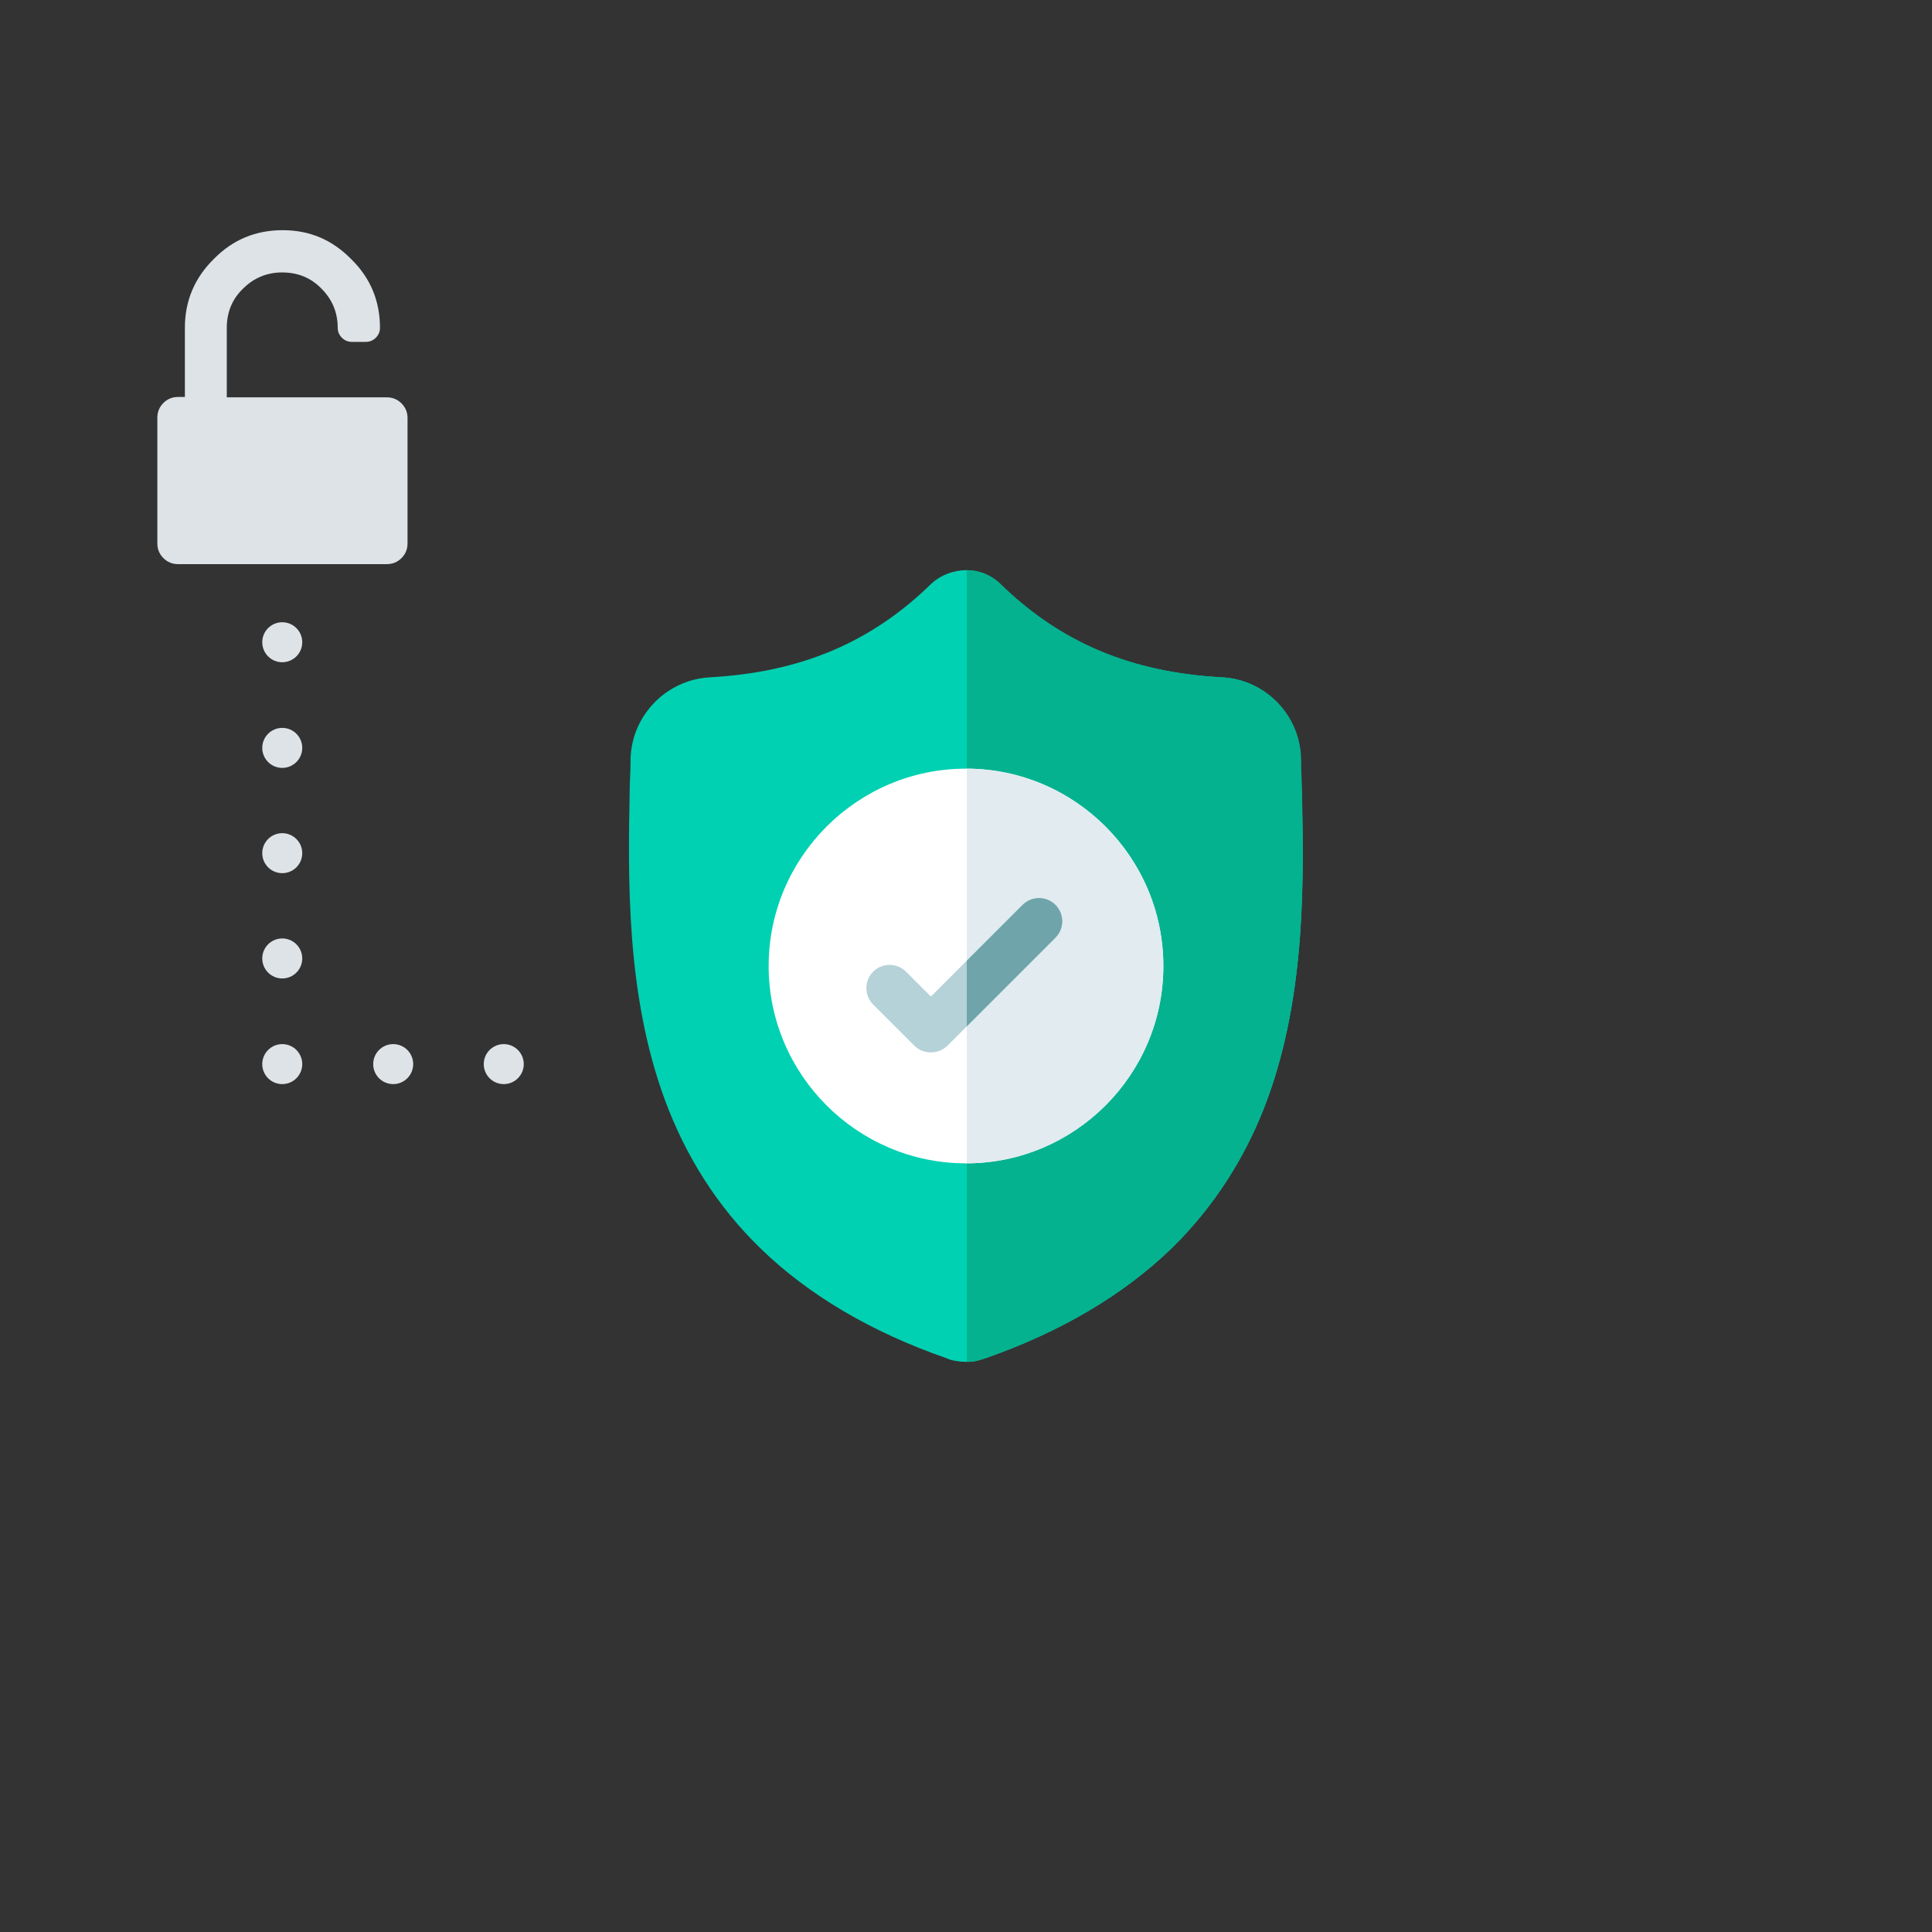 <svg version="1.1" id="Calque_1" xmlns="http://www.w3.org/2000/svg" x="0" y="0" viewBox="-49 141 512 512" style="enable-background:new -49 141 512 512" xml:space="preserve"><rect x="-49" y="141" width="512" height="512" fill="#333333" stroke="none"/><style>.st6{fill:#dee3e7}</style><g id="surface1"><path d="M286.9 432.2c-5.6 15.3-14.2 28.6-25.3 39.5-12.8 12.4-29.5 22.3-49.6 29.3-.7.2-1.4.4-2 .6-.9.2-1.8.3-2.8.3h-.2c-1 0-2-.1-3-.3-.7-.1-1.4-.3-2-.6-20.2-7-36.9-16.9-49.6-29.3-11.2-10.9-19.7-24.2-25.3-39.5-10.2-27.8-9.7-58.4-9.2-83v-.4c.1-2 .2-4.2.2-6.5.2-11.6 9.4-21.1 20.9-21.8 24.1-1.3 42.8-9.2 58.7-24.7l.1-.1c2.6-2.4 6-3.6 9.3-3.6 3.2 0 6.4 1.2 8.9 3.6l.1.1c15.9 15.5 34.6 23.4 58.7 24.7 11.6.6 20.8 10.2 20.9 21.8 0 2.4.1 4.5.2 6.5v.2c.7 24.7 1.2 55.3-9 83.2z" style="fill:#00d1b2"/><path d="M286.9 432.2c-5.6 15.3-14.2 28.6-25.3 39.5-12.8 12.4-29.5 22.3-49.6 29.3-.7.2-1.4.4-2 .6-.9.2-1.8.3-2.8.3V292.1c3.2 0 6.4 1.2 8.9 3.6l.1.1c15.9 15.5 34.6 23.4 58.7 24.7 11.6.6 20.8 10.2 20.9 21.8 0 2.4.1 4.5.2 6.5v.2c.6 24.7 1.1 55.3-9.1 83.2z" style="fill:#04b290"/><path d="M259.3 397c0 28.8-23.4 52.2-52.1 52.3h-.2c-28.8 0-52.3-23.5-52.3-52.3 0-28.8 23.5-52.3 52.3-52.3h.2c28.7.1 52.1 23.5 52.1 52.3z" style="fill:#fff"/><path d="M259.3 397c0 28.8-23.4 52.2-52.1 52.3V344.7c28.7.1 52.1 23.5 52.1 52.3z" style="fill:#e1ebf0"/><path d="M230.7 389.5 207.2 413l-5.1 5.1c-1.2 1.2-2.8 1.8-4.4 1.8-1.6 0-3.2-.6-4.4-1.8l-10.9-10.9c-2.4-2.4-2.4-6.3 0-8.7 2.4-2.4 6.3-2.4 8.7 0l6.6 6.6 24.3-24.3c2.4-2.4 6.3-2.4 8.7 0 2.4 2.4 2.4 6.3 0 8.7z" style="fill:#b4d2d7"/><path d="M230.7 389.5 207.2 413v-17.4l14.8-14.8c2.4-2.4 6.3-2.4 8.7 0 2.4 2.4 2.4 6.3 0 8.7z" style="fill:#6fa5aa"/></g><path class="st6" d="M57.4 247.9c-1.1-1.1-2.4-1.6-3.9-1.6H11.1v-18.4c0-4.1 1.4-7.6 4.3-10.4 2.9-2.9 6.4-4.3 10.4-4.3 4.1 0 7.6 1.4 10.4 4.3 2.9 2.9 4.3 6.4 4.3 10.4 0 1 .4 1.9 1.1 2.6.7.7 1.6 1.1 2.6 1.1H48c1 0 1.9-.4 2.6-1.1.7-.7 1.1-1.6 1.1-2.6 0-7.1-2.5-13.2-7.6-18.2C39 204.5 33 202 25.9 202s-13.2 2.5-18.2 7.6c-5.1 5-7.7 11.1-7.7 18.2v18.4h-1.8c-1.5 0-2.8.5-3.9 1.6s-1.6 2.4-1.6 3.9V285c0 1.5.5 2.8 1.6 3.9s2.4 1.6 3.9 1.6h55.3c1.5 0 2.8-.5 3.9-1.6s1.6-2.4 1.6-3.9v-33.2c0-1.5-.5-2.8-1.6-3.9z"/><circle class="st6" cx="25.8" cy="311.2" r="5.3"/><circle class="st6" cx="25.8" cy="339.2" r="5.3"/><circle class="st6" cx="25.8" cy="367.1" r="5.3"/><circle class="st6" cx="25.8" cy="395" r="5.3"/><circle class="st6" cx="25.8" cy="423" r="5.3"/><circle class="st6" cx="55.2" cy="423" r="5.3"/><circle class="st6" cx="84.5" cy="423" r="5.3"/></svg>